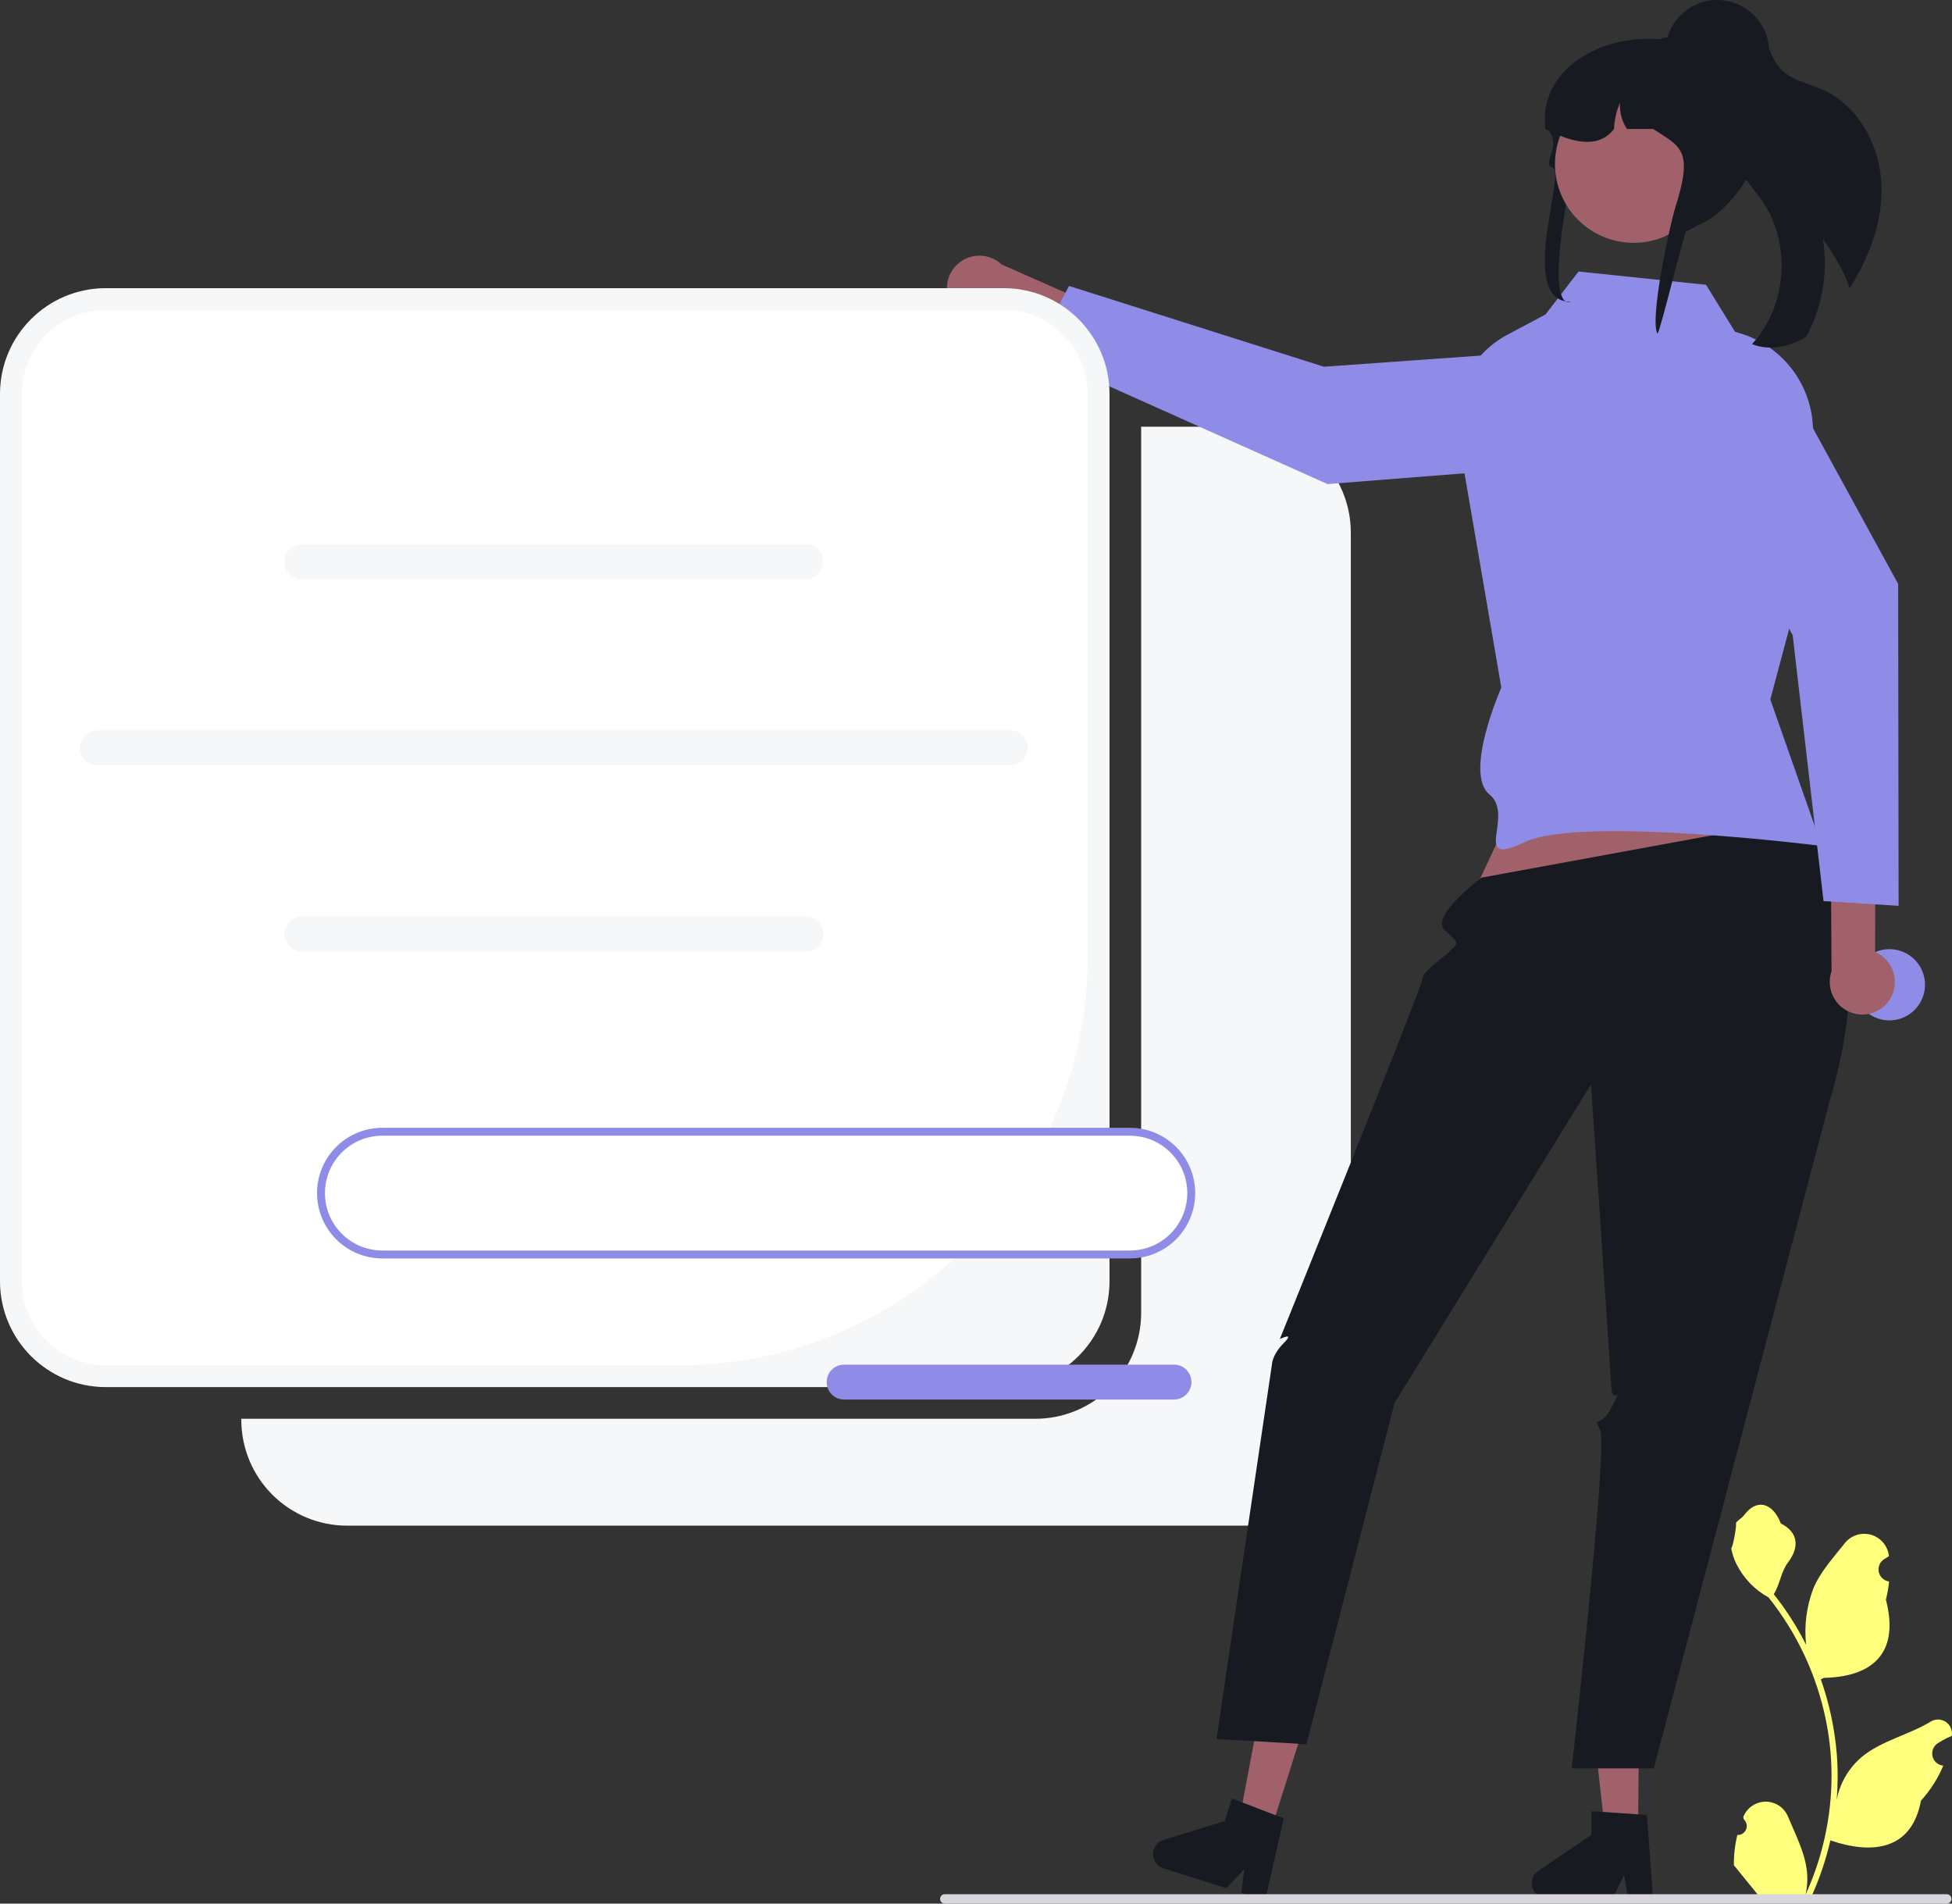 <svg width="520" height="507" viewBox="0 0 520 507" fill="none" xmlns="http://www.w3.org/2000/svg">
<rect x="0" y="0" width="520" height="507" fill="#333333" stroke="none"/>
<g clip-path="url(#clip0_245_3570)">
<path d="M331.664 113.651H303.996V349.672C303.996 353.375 303.267 357.042 301.851 360.463C300.435 363.884 298.359 366.993 295.742 369.611C293.125 372.23 290.018 374.307 286.599 375.724C283.179 377.141 279.515 377.87 275.814 377.87H64.281V378.14C64.281 381.843 65.01 385.51 66.426 388.931C67.842 392.353 69.918 395.461 72.535 398.08C75.152 400.698 78.259 402.775 81.678 404.192C85.097 405.609 88.762 406.339 92.463 406.339H331.664C335.365 406.339 339.03 405.609 342.449 404.192C345.868 402.775 348.975 400.698 351.592 398.08C354.209 395.461 356.285 392.353 357.701 388.931C359.118 385.51 359.847 381.843 359.847 378.14V141.85C359.847 134.371 356.877 127.199 351.592 121.91C346.307 116.622 339.139 113.651 331.664 113.651Z" fill="#F6F7F8"/>
<path d="M462.823 488.724C463.313 488.747 463.798 488.618 464.212 488.356C464.626 488.093 464.95 487.71 465.139 487.257C465.328 486.805 465.374 486.305 465.269 485.825C465.165 485.346 464.916 484.91 464.556 484.577L464.392 483.925C464.414 483.873 464.436 483.821 464.457 483.769C464.951 482.603 465.778 481.608 466.834 480.911C467.89 480.213 469.129 479.844 470.395 479.848C471.661 479.853 472.897 480.232 473.948 480.937C474.999 481.643 475.819 482.643 476.303 483.813C478.241 488.482 480.708 493.159 481.315 498.095C481.582 500.278 481.47 502.49 480.981 504.633C485.532 494.701 487.895 483.906 487.91 472.98C487.911 470.238 487.759 467.498 487.454 464.773C487.202 462.54 486.853 460.322 486.406 458.12C483.967 446.172 478.73 434.974 471.126 425.445C467.446 423.436 464.469 420.346 462.598 416.592C461.92 415.242 461.441 413.802 461.175 412.315C461.59 412.369 462.741 406.043 462.428 405.655C463.006 404.776 464.042 404.339 464.674 403.482C467.816 399.219 472.146 399.963 474.407 405.757C479.235 408.195 479.282 412.239 476.319 416.129C474.434 418.603 474.175 421.951 472.521 424.6C472.691 424.818 472.868 425.029 473.039 425.247C476.149 429.249 478.86 433.547 481.133 438.078C480.58 433.002 481.24 427.867 483.057 423.095C484.899 418.649 488.352 414.904 491.393 411.06C492.197 410.027 493.29 409.256 494.532 408.844C495.774 408.433 497.11 408.399 498.371 408.747C499.632 409.094 500.762 409.809 501.618 410.799C502.474 411.789 503.017 413.011 503.179 414.311C503.185 414.367 503.191 414.424 503.197 414.481C502.745 414.736 502.303 415.006 501.871 415.292C501.327 415.656 500.906 416.175 500.662 416.782C500.419 417.388 500.364 418.055 500.506 418.693C500.647 419.332 500.978 419.912 501.455 420.36C501.932 420.807 502.532 421.099 503.178 421.199L503.245 421.209C503.084 422.838 502.799 424.452 502.394 426.037C506.295 441.132 497.873 446.629 485.848 446.876C485.582 447.013 485.324 447.149 485.058 447.278C487.342 453.753 488.774 460.497 489.319 467.341C489.628 471.379 489.609 475.435 489.265 479.47L489.285 479.327C490.156 474.84 492.548 470.792 496.057 467.865C501.269 463.582 508.632 462.004 514.254 458.561C514.852 458.177 515.546 457.972 516.257 457.971C516.967 457.969 517.662 458.17 518.262 458.551C518.861 458.932 519.339 459.477 519.639 460.121C519.94 460.764 520.05 461.481 519.956 462.185L519.933 462.335C519.095 462.677 518.279 463.07 517.49 463.514C517.038 463.769 516.596 464.039 516.164 464.325C515.62 464.689 515.199 465.208 514.956 465.815C514.712 466.421 514.657 467.088 514.799 467.726C514.94 468.365 515.271 468.945 515.748 469.392C516.225 469.84 516.826 470.132 517.471 470.232L517.538 470.242C517.585 470.249 517.626 470.256 517.674 470.262C516.242 473.684 514.232 476.833 511.732 479.572C509.293 492.749 498.817 493.999 487.611 490.162H487.604C486.374 495.508 484.593 500.711 482.288 505.689H463.299C463.231 505.478 463.17 505.26 463.108 505.049C464.866 505.159 466.631 505.054 468.363 504.735C466.954 503.006 465.545 501.262 464.136 499.532C464.105 499.5 464.075 499.466 464.047 499.43C463.333 498.545 462.611 497.666 461.897 496.781L461.896 496.78C461.858 494.066 462.17 491.359 462.823 488.724Z" fill="#FFFF7E"/>
<path d="M253.671 81.546C254.364 82.597 255.277 83.484 256.347 84.148C257.417 84.811 258.618 85.233 259.868 85.386C261.117 85.539 262.384 85.419 263.582 85.034C264.781 84.648 265.881 84.007 266.807 83.154L306.287 100.976L313.898 91.262L266.853 70.438C265.303 68.984 263.273 68.151 261.15 68.095C259.026 68.039 256.956 68.764 255.331 70.133C253.706 71.502 252.64 73.42 252.334 75.524C252.028 77.627 252.503 79.77 253.671 81.546Z" fill="#A0616A"/>
<path d="M423.102 92.659L427.017 114.86C427.2 115.896 427.164 116.959 426.912 117.98C426.66 119.001 426.197 119.958 425.554 120.789C424.91 121.621 424.1 122.309 423.175 122.809C422.25 123.309 421.231 123.609 420.183 123.692L353.649 128.927L275.441 93.905L284.782 76.163L352.674 97.674L423.102 92.659Z" fill="#8F8CE7"/>
<path d="M267.383 76.748H28.182C12.618 76.748 0 89.373 0 104.946V341.237C0 356.81 12.618 369.435 28.182 369.435H267.383C282.948 369.435 295.566 356.81 295.566 341.237V104.946C295.566 89.373 282.948 76.748 267.383 76.748Z" fill="#F6F7F8"/>
<path d="M28.183 82.547C25.243 82.547 22.332 83.126 19.616 84.252C16.899 85.377 14.432 87.027 12.353 89.107C10.274 91.187 8.625 93.657 7.5 96.374C6.375 99.092 5.796 102.005 5.796 104.946V341.237C5.796 347.178 8.154 352.875 12.353 357.076C16.551 361.277 22.245 363.636 28.183 363.636H180.846C195.15 363.636 209.314 360.817 222.53 355.34C235.745 349.863 247.752 341.836 257.867 331.715C267.981 321.595 276.005 309.58 281.479 296.358C286.952 283.135 289.77 268.963 289.77 254.65V104.946C289.77 102.005 289.191 99.092 288.066 96.374C286.941 93.657 285.292 91.187 283.213 89.107C281.134 87.027 278.666 85.377 275.95 84.252C273.234 83.126 270.323 82.547 267.383 82.547H28.183Z" fill="white"/>
<path d="M214.651 154.257H80.392C79.16 154.257 77.979 153.767 77.108 152.895C76.237 152.024 75.747 150.842 75.747 149.609C75.747 148.376 76.237 147.194 77.108 146.322C77.979 145.451 79.16 144.961 80.392 144.961H214.651C215.883 144.961 217.064 145.451 217.935 146.322C218.806 147.194 219.296 148.376 219.296 149.609C219.296 150.842 218.806 152.024 217.935 152.895C217.064 153.767 215.883 154.257 214.651 154.257Z" fill="#F6F7F8"/>
<path d="M214.651 253.369H80.392C79.16 253.369 77.979 252.88 77.108 252.008C76.237 251.136 75.747 249.954 75.747 248.721C75.747 247.489 76.237 246.307 77.108 245.435C77.979 244.563 79.16 244.074 80.392 244.074H214.651C215.883 244.074 217.064 244.563 217.935 245.435C218.806 246.307 219.296 247.489 219.296 248.721C219.296 249.954 218.806 251.136 217.935 252.008C217.064 252.88 215.883 253.369 214.651 253.369Z" fill="#F6F7F8"/>
<path d="M269.17 203.845H25.873C24.641 203.845 23.459 203.356 22.588 202.484C21.717 201.612 21.227 200.43 21.227 199.198C21.227 197.965 21.717 196.783 22.588 195.911C23.459 195.039 24.641 194.55 25.873 194.55H269.17C270.402 194.55 271.584 195.039 272.455 195.911C273.326 196.783 273.815 197.965 273.815 199.198C273.815 200.43 273.326 201.612 272.455 202.484C271.584 203.356 270.402 203.845 269.17 203.845Z" fill="#F6F7F8"/>
<path d="M414.695 190.514L390.458 242.179L483.694 232.731L464.232 183.133L414.695 190.514Z" fill="#A0616A"/>
<path d="M436.372 487.464L427.532 487.389L423.619 452.478L436.665 452.588L436.372 487.464Z" fill="#A0616A"/>
<path d="M408.056 501.529C408.048 502.577 408.457 503.586 409.191 504.334C409.926 505.082 410.927 505.507 411.975 505.518L429.55 505.664L432.627 499.424L433.757 505.696L440.389 505.756L438.714 483.386L436.407 483.232L426.996 482.583L423.96 482.38L423.907 488.709L409.788 498.291C409.259 498.65 408.825 499.132 408.524 499.696C408.222 500.26 408.062 500.889 408.056 501.529Z" fill="#171A21"/>
<path d="M338.544 487.504L330.116 484.833L336.627 450.313L349.066 454.253L338.544 487.504Z" fill="#A0616A"/>
<path d="M307.349 492.624C307.033 493.624 307.127 494.708 307.61 495.639C308.092 496.569 308.924 497.271 309.923 497.589L326.679 502.896L331.453 497.835L330.691 504.163L337.013 506.17L341.981 484.295L339.821 483.47L331.016 480.082L328.173 478.995L326.264 485.03L309.955 490.038C309.344 490.226 308.787 490.559 308.333 491.01C307.879 491.46 307.541 492.014 307.349 492.624Z" fill="#171A21"/>
<path d="M479.448 218.202L394.674 233.744C394.674 233.744 381.077 243.921 384.714 247.566C388.351 251.21 388.916 250.646 386.526 253.037C384.136 255.428 378.969 258.624 378.918 260.716C378.867 262.809 340.931 356.649 340.931 356.649C340.931 356.649 345.146 354.54 341.985 357.703C338.824 360.867 338.824 363.48 338.824 363.48L324.071 463.142L348.03 464.554L371.491 373.694L423.821 288.811C423.821 288.811 429.013 364.505 429.231 369.539C429.449 374.574 432.61 368.247 429.449 374.574C426.288 380.9 424.18 376.682 426.288 380.9C428.395 385.117 418.695 470.981 418.695 470.981H440.564L487.468 293.01C487.468 293.01 504.156 242.13 479.448 218.202Z" fill="#171A21"/>
<path d="M454.474 75.847L420.517 72.316L411.719 83.745L401.469 89.207C397.132 91.519 393.552 95.031 391.157 99.325C388.762 103.618 387.654 108.511 387.965 113.418L399.943 183.133C399.943 183.133 389.826 205.928 396.782 211.602C403.738 217.275 391.404 231.326 406.266 224.254C421.128 217.183 485.299 225.309 485.299 225.309L471.6 186.297L481.834 147.962L482.96 115.818C483.171 109.812 481.389 103.904 477.894 99.017C474.398 94.129 469.384 90.536 463.635 88.798L462.204 88.365L454.474 75.847Z" fill="#8F8CE7"/>
<path d="M501.225 49.799C501.447 59.376 497.87 68.649 492.731 76.794C491.204 72.039 488.46 67.712 485.597 63.586C487.04 72.511 485.503 81.662 481.224 89.625C481.073 89.733 480.917 89.833 480.756 89.925C476.567 92.446 471.257 93.468 466.726 91.647C476.088 81.549 477.279 64.819 469.43 53.493C467.208 50.279 464.334 47.437 462.957 43.779C460.784 37.944 462.873 31.519 464.191 25.435C465.423 19.772 465.639 13.034 461.842 8.884C462.248 8.304 462.8 7.842 463.443 7.546C464.085 7.25 464.795 7.131 465.499 7.199C467.84 7.53 469.544 9.566 470.629 11.663C471.714 13.76 472.43 16.084 473.943 17.895C476.743 21.285 481.513 22.086 485.533 23.872C495.267 28.211 500.991 39.142 501.225 49.799Z" fill="#171A21"/>
<path d="M250.432 505.745C250.432 505.91 250.464 506.074 250.527 506.226C250.589 506.379 250.682 506.517 250.798 506.634C250.915 506.75 251.053 506.843 251.206 506.906C251.358 506.969 251.521 507.001 251.686 507H518.598C518.931 507 519.25 506.868 519.485 506.633C519.72 506.397 519.852 506.078 519.852 505.745C519.852 505.413 519.72 505.093 519.485 504.858C519.25 504.623 518.931 504.491 518.598 504.491H251.686C251.521 504.49 251.358 504.522 251.206 504.585C251.053 504.648 250.915 504.74 250.798 504.857C250.682 504.974 250.589 505.112 250.527 505.265C250.464 505.417 250.432 505.581 250.432 505.745Z" fill="#D8D6DC"/>
<path d="M503.326 271.766C508.564 271.766 512.81 267.517 512.81 262.276C512.81 257.035 508.564 252.787 503.326 252.787C498.088 252.787 493.842 257.035 493.842 262.276C493.842 267.517 498.088 271.766 503.326 271.766Z" fill="#8F8CE7"/>
<path d="M419.285 44.323C419.841 42.375 416.007 54.283 417.857 54.498C426.284 55.465 437.852 60.501 443.721 62.85C443.985 62.819 444.25 62.789 444.506 62.75C445.136 62.681 445.75 62.581 446.356 62.466C460.022 59.879 465.278 38.874 465.278 38.682C465.278 37.738 463.013 11.803 459.444 11.419C458.507 11.317 457.565 11.266 456.623 11.266H447.768C445.936 10.87 444.079 10.601 442.21 10.46H442.195C424.37 9.101 410.315 19.971 411.629 33.199C411.636 33.214 411.652 33.23 411.66 33.245C412.041 33.813 412.375 34.351 412.67 34.865C412.958 35.349 413.199 35.809 413.409 36.247C415.033 39.625 410.857 43.875 413.626 44.669C417.309 45.724 403.94 80.406 418.518 80.406C411.427 82.423 417.751 49.697 419.285 44.323Z" fill="#171A21"/>
<path d="M435.197 64.673C446.775 64.673 456.161 55.282 456.161 43.697C456.161 32.113 446.775 22.722 435.197 22.722C423.62 22.722 414.234 32.113 414.234 43.697C414.234 55.282 423.62 64.673 435.197 64.673Z" fill="#A0616A"/>
<path d="M411.628 34.343C411.978 34.527 412.32 34.696 412.67 34.865C413.035 35.041 413.401 35.218 413.766 35.379C420.786 38.565 426.499 38.919 429.967 34.343C430.059 31.935 430.6 29.566 431.56 27.357C431.39 29.826 432.041 32.282 433.41 34.343H440.391C447.582 39.118 451.274 39.617 446.283 55.294C444.892 59.662 439.359 85.081 441.536 88.85C442.165 88.781 448.864 60.94 449.471 60.825C463.137 58.237 471.82 35.709 470.708 34.435C470.714 30.811 469.881 27.235 468.275 23.986C466.244 19.871 463.077 16.424 459.149 14.052C456.808 12.916 454.367 11.999 451.857 11.312C451.795 11.296 451.741 11.281 451.678 11.266C450.909 11.058 450.124 10.866 449.338 10.705C447.717 10.362 446.076 10.114 444.425 9.96C444.309 9.953 444.192 9.945 444.084 9.945C443.424 9.947 442.778 10.124 442.21 10.46C442.202 10.46 442.202 10.467 442.195 10.467C441.789 10.704 441.435 11.02 441.153 11.396C440.656 12.029 440.388 12.81 440.391 13.615H432.617C432.33 13.615 432.042 13.622 431.754 13.638C426.566 13.815 421.631 15.923 417.914 19.55C414.198 23.176 411.967 28.06 411.659 33.245C411.636 33.614 411.628 33.974 411.628 34.343Z" fill="#171A21"/>
<path d="M457.464 27.638C465.092 27.638 471.275 21.451 471.275 13.819C471.275 6.187 465.092 0 457.464 0C449.837 0 443.653 6.187 443.653 13.819C443.653 21.451 449.837 27.638 457.464 27.638Z" fill="#171A21"/>
<path d="M503.433 266.189C504.107 265.126 504.542 263.929 504.708 262.68C504.874 261.432 504.767 260.163 504.395 258.96C504.022 257.757 503.393 256.649 502.551 255.714C501.709 254.778 500.673 254.037 499.516 253.541L499.585 210.204L487.609 207.238L487.904 258.71C487.215 260.721 487.286 262.915 488.106 264.876C488.925 266.837 490.434 268.429 492.348 269.351C494.263 270.273 496.448 270.46 498.491 269.878C500.534 269.295 502.292 267.983 503.433 266.189Z" fill="#A0616A"/>
<path d="M444.13 106.996L462.766 94.324C463.635 93.733 464.618 93.33 465.653 93.142C466.687 92.953 467.749 92.983 468.771 93.23C469.793 93.476 470.752 93.934 471.586 94.573C472.421 95.212 473.113 96.019 473.618 96.942L505.656 155.522L505.779 241.255L485.776 240L477.565 169.22L444.13 106.996Z" fill="#8F8CE7"/>
<path d="M301.008 301.426H101.843C97.511 301.426 93.357 303.147 90.294 306.212C87.231 309.277 85.51 313.434 85.51 317.769C85.51 322.103 87.231 326.26 90.294 329.325C93.357 332.39 97.511 334.111 101.843 334.111H301.008C305.34 334.111 309.494 332.39 312.558 329.325C315.621 326.26 317.342 322.103 317.342 317.769C317.342 313.434 315.621 309.277 312.558 306.212C309.494 303.147 305.34 301.426 301.008 301.426Z" fill="white"/>
<path d="M301.008 335.166H101.843C97.232 335.166 92.809 333.333 89.549 330.07C86.288 326.808 84.456 322.383 84.456 317.768C84.456 313.154 86.288 308.729 89.549 305.467C92.809 302.204 97.232 300.371 101.843 300.371H301.008C305.619 300.371 310.042 302.204 313.303 305.467C316.564 308.729 318.395 313.154 318.395 317.768C318.395 322.383 316.564 326.808 313.303 330.07C310.042 333.333 305.619 335.166 301.008 335.166ZM101.843 302.48C97.791 302.48 93.904 304.091 91.039 306.958C88.173 309.825 86.564 313.714 86.564 317.768C86.564 321.823 88.173 325.712 91.039 328.579C93.904 331.446 97.791 333.057 101.843 333.057H301.008C305.061 333.057 308.947 331.446 311.813 328.579C314.678 325.712 316.288 321.823 316.288 317.768C316.288 313.714 314.678 309.825 311.813 306.958C308.947 304.091 305.061 302.48 301.008 302.48H101.843Z" fill="#8F8CE7"/>
<path d="M312.752 372.747H224.86C223.628 372.747 222.446 372.258 221.575 371.386C220.704 370.514 220.215 369.332 220.215 368.099C220.215 366.867 220.704 365.685 221.575 364.813C222.446 363.941 223.628 363.452 224.86 363.452H312.752C313.984 363.452 315.165 363.941 316.037 364.813C316.908 365.685 317.397 366.867 317.397 368.099C317.397 369.332 316.908 370.514 316.037 371.386C315.165 372.258 313.984 372.747 312.752 372.747Z" fill="#8F8CE7"/>
</g>
<defs>
<clipPath id="clip0_245_3570">
<rect width="520" height="507" fill="white"/>
</clipPath>
</defs>
</svg>
